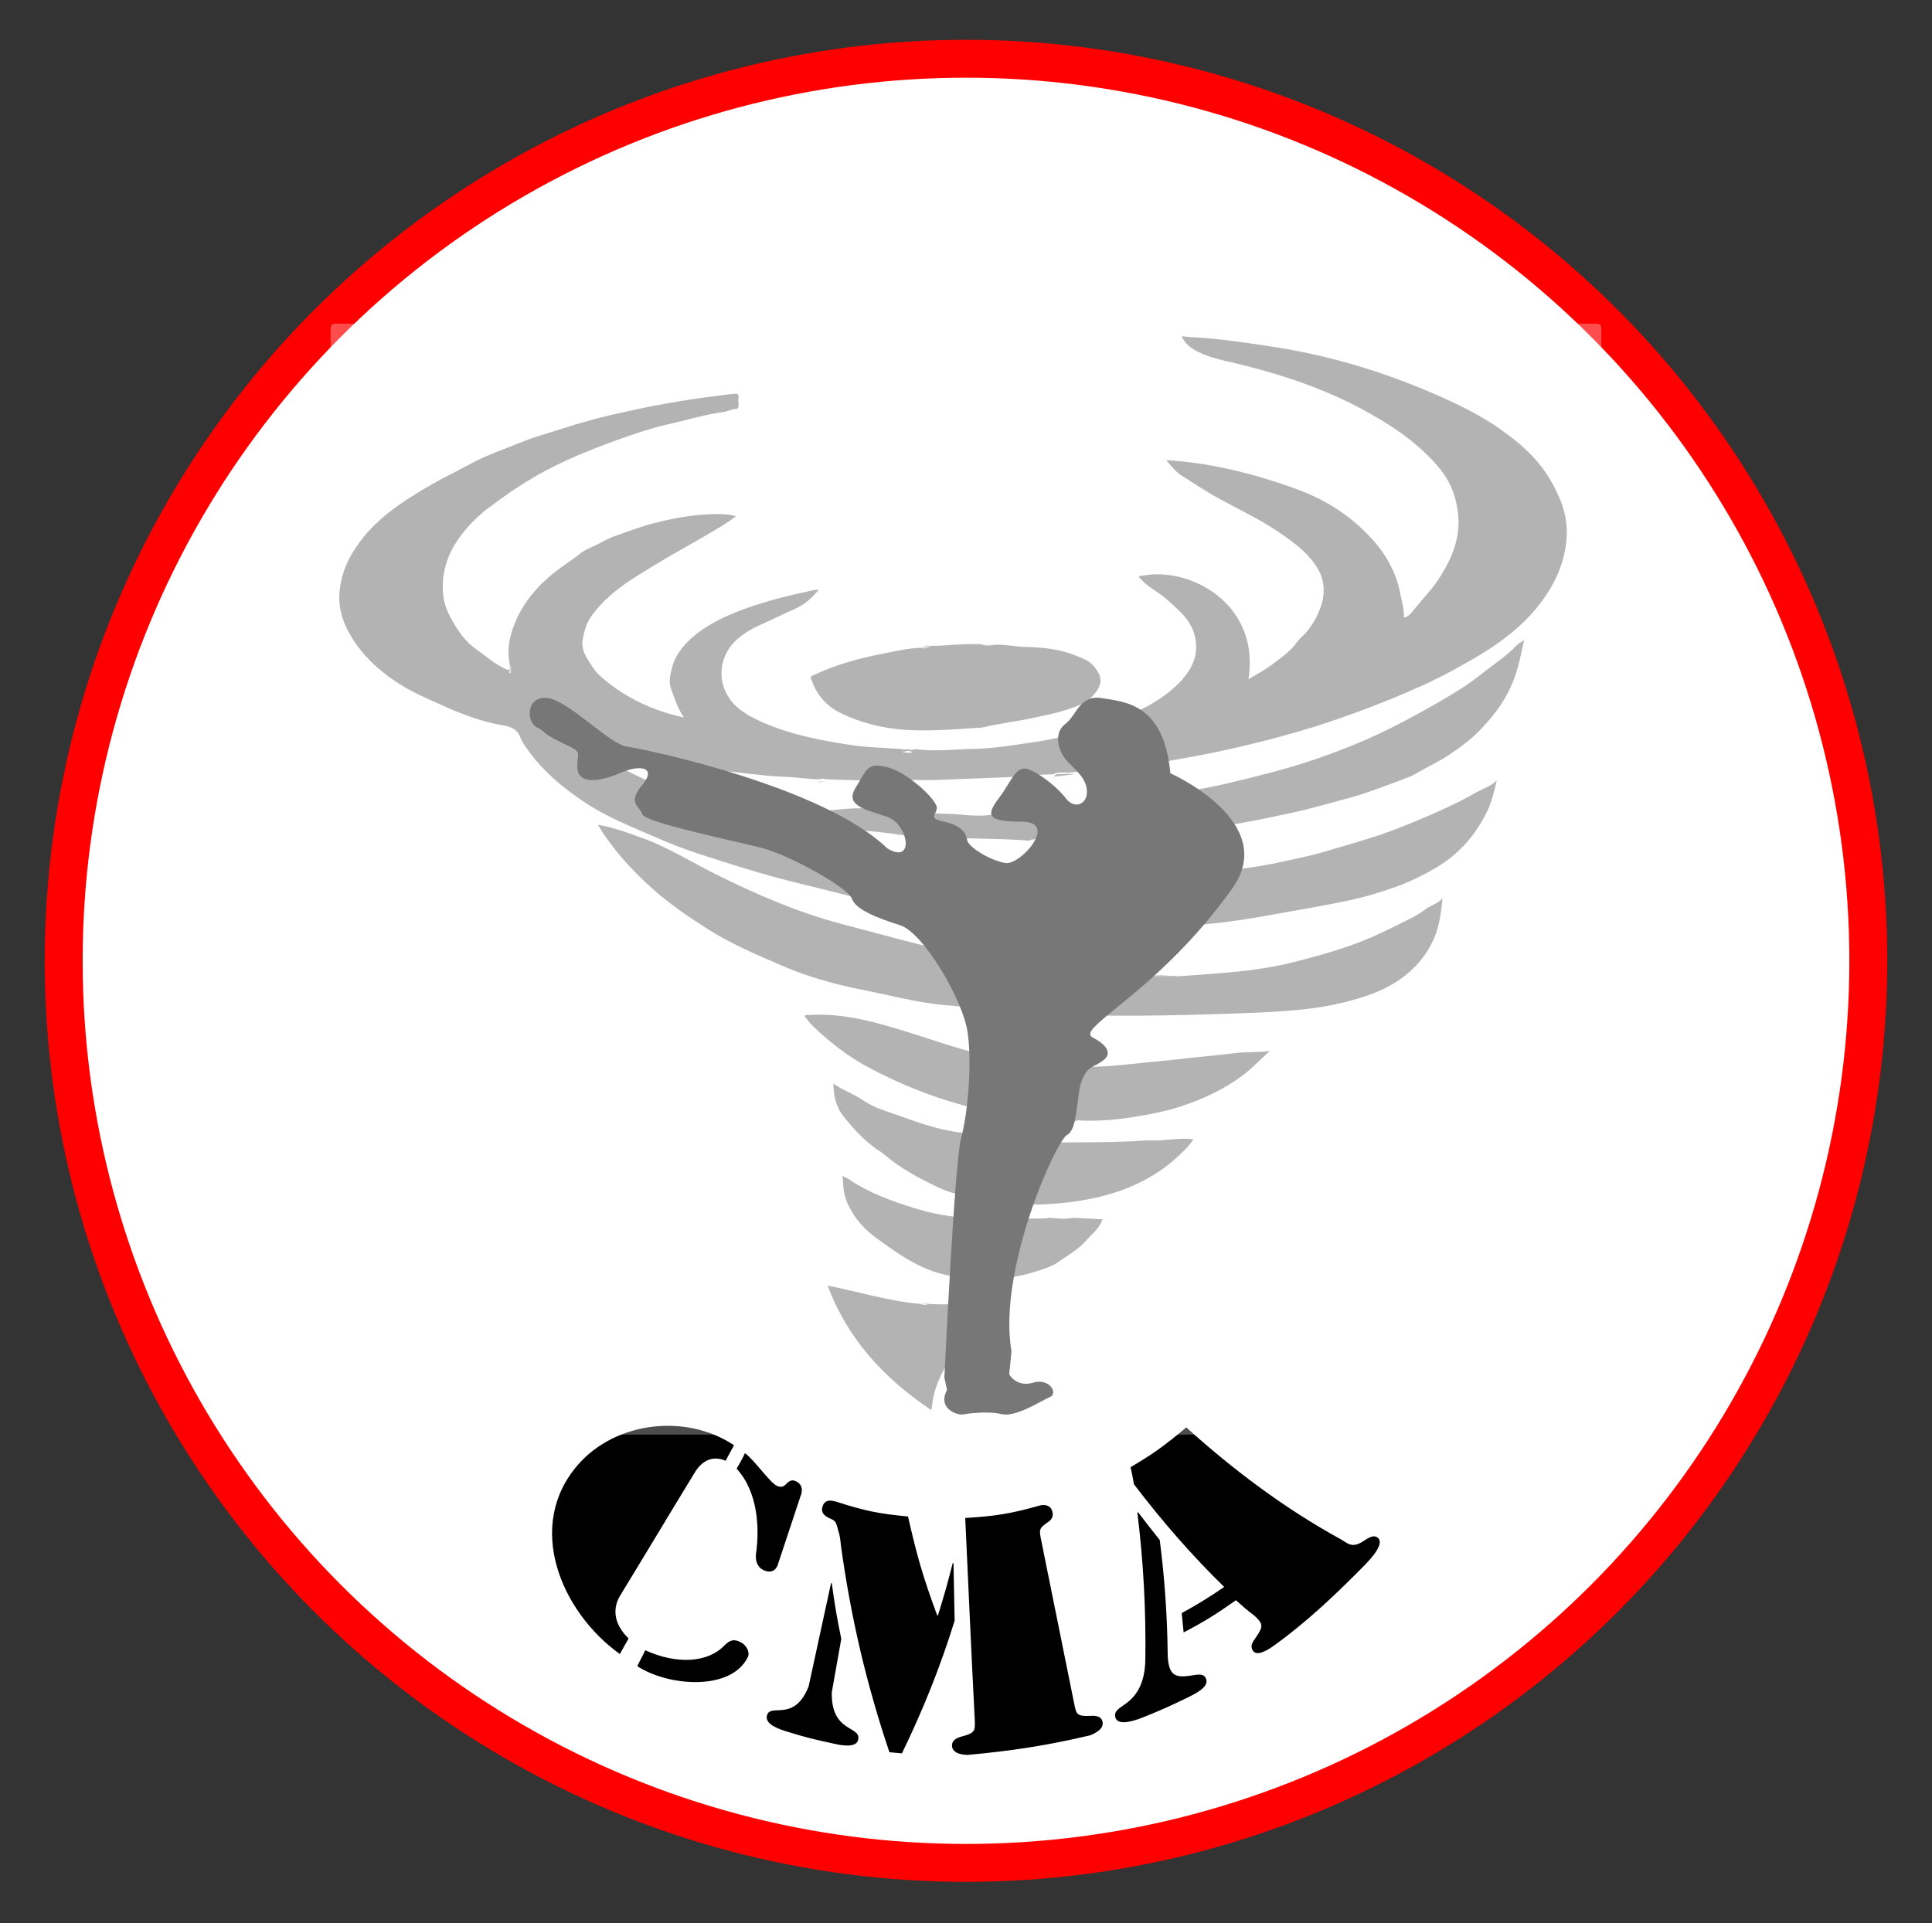 <?xml version="1.0" encoding="utf-8"?>
<!-- Generator: Adobe Illustrator 19.0.0, SVG Export Plug-In . SVG Version: 6.00 Build 0)  -->
<svg version="1.1" id="Layer_1" xmlns="http://www.w3.org/2000/svg" xmlns:xlink="http://www.w3.org/1999/xlink" x="0px" y="0px"
	 viewBox="27 28.1 509.6 507.4" style="enable-background:new 27 28.1 509.6 507.4;" xml:space="preserve">
<rect x="27" y="28.1" width="509.6" height="507.4" fill="#333333" stroke="none"/>
<style type="text/css">
	.st0{fill:#FFFFFF;stroke:#FF0000;stroke-width:10;stroke-miterlimit:10;}
	.st1{opacity:0.3;}
	.st2{fill:#FEFEFE;}
	.st3{fill:#9A9A9A;}
	.st4{fill:#2F2F2F;}
	.st5{fill:#C7C7C7;}
	.st6{fill:#F1F1F1;}
	.st7{fill:#0E0E0E;}
	.st8{fill:#343434;}
	.st9{fill:#404040;}
	.st10{fill:#101010;}
	.st11{fill:#878787;}
	.st12{fill:#F0F0F0;}
	.st13{fill:#C4C4C4;}
	.st14{fill:#E9E9E9;}
	.st15{fill:#C3C3C3;}
	.st16{fill:#909090;}
	.st17{fill:#C2C2C2;}
	.st18{fill:#CACACA;}
	.st19{fill:#1D1D1D;}
	.st20{fill:#A3A3A3;}
	.st21{fill:#777777;}
</style>
<circle id="outer_circle_1_" class="st0" cx="281.8" cy="281.6" r="238"/>
<g id="cma_1_">
	<g id="XMLID_9_">
		<path id="XMLID_54_" d="M190.5,464.5c-15.6-11.2-25.1-33.9-11-50c10-11.4,28.5-13.5,41.1-5.1c-0.9,1.6-1.3,2.5-2.2,4.1
			c-3.7-1.6-6.5,0.3-8.2,3.2c-6.6,10.8-13.1,21.7-19.7,32.5c-1.7,2.9-2,7,2.3,11.2C191.8,462.1,191.4,462.9,190.5,464.5z
			 M223.5,411.5c2.4,1.7,6.5,7.7,8.4,8.6c1.1,0.5,1.7,0.3,2.5-0.5s1.5-1.2,2.5-0.7c2.3,1,1.5,3.4,1.3,3.8c-2.4,7.2-3.6,10.9-6,18.1
			c-0.1,0.4-0.9,2.8-3.7,1.6c-1.8-0.8-2.3-2.6-2.1-4.3c1-6.9,0.5-16.4-5.1-22.5C222.2,414,222.7,413.2,223.5,411.5z M222.2,461.3
			c1.8,0.8,2.6,2.8,2.1,3.9c-4.3,9.1-20.9,7.9-29.2,2.5c0.8-1.7,1.3-2.5,2.1-4.2c8.3,3.8,16.6,3.3,20.9-1.3
			C219.2,461.2,220.2,460.3,222.2,461.3z"/>
		<path id="XMLID_50_" d="M247.6,424.3c7.4,2.4,11.3,3.2,18.9,3.9c2.4,10.5,3.9,15.8,7.7,26.1c0.1,0,0.1,0,0.2,0
			c1.7-5.5,2.5-8.3,3.9-13.8c0.1,0,0.1,0,0.2,0c0.1,6.1,0.2,9.1,0.3,15.2c-3.7,12-8.4,23.7-13.9,35c-1.3-0.1-2-0.2-3.3-0.3
			c-6.1-18.1-10.2-35.7-12.8-54.6c-0.1-1.3-0.3-2.7-0.7-3.9c-0.4-1.4-0.5-2.5-1.8-3c-0.9-0.4-2.9-1.2-2.4-3.1
			C244.5,423.3,246.7,424.1,247.6,424.3z M246.2,445.8c0.1,0,0.1,0,0.2,0c0.8,5.9,1.3,8.8,2.5,14.7c-1,5.6-1.5,8.4-2.5,14.1
			c-0.2,10.6,7.5,8.8,7,12.3c-0.3,2.6-4.9,1.6-6.2,1.3c-5.1-1.1-7.7-1.7-12.8-3.3c-1.2-0.4-5.8-1.7-5.1-4.2c0.9-3.4,7.2,2,11-7.7
			C242.7,462.1,243.8,456.7,246.2,445.8z M281.6,428.6c8-0.5,11.9-1.1,19.7-3.3c0.3-0.1,2.8-0.6,3.3,1.7c0.3,1.1-0.2,2.1-1.2,2.7
			c-2.5,1.7-2.3,2.1-1.7,5.1c2.9,14.2,5.7,28.4,8.6,42.6c0.6,3,0.6,3.6,4.6,3.4c1.5-0.1,2.6,0.3,2.9,1.5c0.6,2.3-3.1,3.6-3.5,3.7
			c-11,2.6-20.8,4.1-32,5.1c-0.5,0-4.2,0-4.2-2.5c0-1.2,1-1.9,2.4-2.3c3.9-1,3.7-1.6,3.6-4.7C283.2,464,282.4,446.3,281.6,428.6z"/>
		<path id="XMLID_28_" d="M332.9,434.4c1.3,10,2,20.3,2.1,30.3c0.2,5.5,2,6.1,6,5.5c1.9-0.3,3.5-0.7,4.1,0.8
			c0.9,2.1-2.5,3.8-4.7,4.9c-4.9,2.4-7.4,3.5-12.4,5.5c-2.2,0.8-6.2,2.1-6.8-0.2c-0.5-1.9,1.4-2.5,3.5-4.2c2-1.7,4.3-4.7,4.4-11
			c0.2-13-0.5-25.9-2.1-38.8c0.1-0.1,0.1-0.1,0.2-0.1C329.4,430,330.6,431.5,332.9,434.4z M353,450.3c-5.4,3.8-8.1,5.5-13.8,8.5
			c-0.2-2-0.3-3.1-0.5-5.1c4.5-2.5,6.8-3.9,11.2-6.9c-8.6-8.4-16.5-17.5-23.8-27.1c-0.3-1.8-0.5-2.7-0.9-4.5
			c6.1-3.6,9-5.7,14.7-10.5c12.5,11.3,26.1,21.5,40.9,29.6c1.9,1.2,3,2.3,6,0.3c1.5-1,2.8-1.7,3.8-0.6c1.4,1.6-1.8,5.1-3.5,6.9
			c-7.5,7.6-15,14.8-23.7,21.1c-2,1.5-5,3.3-6,1.5c-0.6-1.1-0.2-1.9,0.8-3.3c2-2.9,2.1-3.6-0.3-5.8C355.8,452.8,354.9,452,353,450.3
			z"/>
	</g>
</g>
<g id="XMLID_1_" class="st1">
	<g id="XMLID_4_">
		<path id="XMLID_60_" class="st2" d="M281.9,406.6c-55.4,0-110.7,0-166.1,0c-1.4,0-1.6-0.4-1.6-1.6c0-96.6,0-193.2,0-289.9
			c0-1.4,0.4-1.6,1.6-1.6c110.6,0,221.3,0,331.9,0c1.6,0,1.7,0.4,1.7,1.8c0,96.6,0,193.1,0,289.7c0,1.4-0.4,1.6-1.6,1.6
			C392.6,406.6,337.3,406.6,281.9,406.6z"/>
		<path id="XMLID_59_" d="M324.9,259.8c4.1-0.1,8.2-0.1,12.3-0.5c4.8-0.4,9.6-0.9,14.4-1.6c4.5-0.6,9-1.2,13.4-2.2
			c3.6-0.8,7.2-1.5,10.7-2.5c5.2-1.5,10.4-3,15.5-4.7c4.1-1.4,8.2-3.1,12.2-4.8c4.4-1.9,8.8-3.9,12.9-6.3c1.8-1,3.9-1.6,5.5-3.2
			c-0.7,2.9-1.3,5.7-2.6,8.3c-1.6,3.2-3.5,6.1-5.9,8.7c-2.2,2.3-4.6,4.3-7.3,5.9c-3,1.8-6.2,3.4-9.5,4.7c-3.2,1.2-6.4,2.2-9.7,3.1
			c-4.1,1.1-8.2,1.8-12.3,2.6c-4.3,0.8-8.6,1.5-12.9,2.3c-4.4,0.8-8.8,1.5-13.3,2c-5.1,0.6-10.2,1-15.3,1.3
			c-3.2,0.2-6.5-0.1-9.7,0.2c-3.2,0.3-6.4-0.2-9.5-0.1c-4,0.2-8-0.6-11.9-0.6c-4.7,0-9.3-1.1-14-1.4c-6.1-0.3-12-1.9-18-2.7
			c-9.9-1.2-19.5-4.1-29.2-6.4c-6.7-1.6-13.3-3.4-19.9-5.5c-6.6-2.1-13.4-4.1-19.7-6.9c-6.6-2.9-13.4-5.5-19.4-9.4
			c-6.1-4-11.6-8.6-15.8-14.6c-0.6-0.8-1.2-1.7-1.6-2.7c-0.7-2.2-2.5-3-4.5-3.3c-5.9-1-11.4-3.1-16.8-5.6c-3.5-1.6-7.1-3.1-10.4-5.2
			c-4.5-2.8-8.6-6.3-11.7-10.7c-2.9-4.2-4.9-8.7-4.3-14.2c0.6-5.5,3-9.9,6.3-14c3.8-4.7,8.6-8.2,13.8-11.4
			c5.2-3.3,10.7-5.9,16.1-8.8c1.6-0.8,3.3-1.5,5-2.2c3.8-1.4,7.5-3.1,11.4-4.3c3.2-1,6.4-2,9.6-3c3.7-1.1,7.4-2.1,11.1-2.9
			c4-0.9,8.1-1.8,12.1-2.5c4.6-0.8,9.2-1.6,13.8-2.1c1.6-0.2,3.3-0.5,5-0.6c0.7-0.1,1.1,0.1,1,0.9c-0.1,0.7,0,1.4,0,2.1
			c0,0.5-0.1,1-0.7,1c-1.2,0-2.2,0.7-3.3,0.8c-5,0.7-9.9,2.2-14.8,3.3c-5.2,1.2-10.2,3-15.2,4.8c-2.7,1-5.4,2.1-8.1,3.2
			c-4.2,1.8-8.3,3.8-12.2,6.1c-4.1,2.4-8.1,5.2-11.9,8.1c-3.5,2.7-6.6,6-8.9,9.9c-2.4,4.2-3.4,8.8-2.7,13.6c0.4,2.8,1.8,5.3,3.2,7.6
			c1.4,2.2,3.1,4.4,5.3,5.9c2.8,2,5.3,4.3,8.5,5.6c0.7-0.4,0.7-0.4,0.4-1.8c-0.8-4.1,0.2-7.9,1.8-11.5c2-4.6,5.2-8.4,9.1-11.7
			c2.5-2.1,5.3-3.8,7.8-5.8c1-0.8,2.2-1.3,3.3-1.8c2-0.9,3.8-2.1,5.9-2.8c3.7-1.3,7.3-2.7,11.1-3.6c4.5-1.1,8.9-1.9,13.5-2.1
			c2.4-0.1,4.7-0.2,7.2,0.5c-2.4,1.9-4.9,3.3-7.3,4.7c-3.9,2.3-7.9,4.5-11.8,6.8c-3,1.8-6,3.6-8.9,5.5c-4,2.7-7.7,5.8-10.4,9.8
			c-1.1,1.6-1.6,3.6-2,5.7c-0.3,1.9,0.2,3.5,1.2,5.1c1.1,1.8,2.2,3.6,3.9,5c6.2,5.3,13.3,8.7,21.6,10.5c-1.7-2.5-2.5-5.1-3.4-7.6
			c-0.7-1.8-0.2-3.8,0.3-5.7c0.7-2.6,2.1-4.6,4-6.6c2.8-2.8,6.1-4.8,9.6-6.5c3.1-1.4,6.2-2.6,9.5-3.6c3.5-1.1,7-2,10.6-2.8
			c1.6-0.3,3.1-0.8,5-1c-1.7,2.2-3.6,3.8-5.8,4.9c-3.1,1.4-6.2,2.9-9.3,4.3c-2.3,1-4.6,2.3-6.5,4c-4.3,3.8-5.7,10.4-1.9,15.7
			c2.2,3.1,5.4,4.7,8.7,6.2c7.3,3.2,15,4.7,22.8,5.9c4.5,0.7,9.1,0.8,13.6,1.1c0.9,0.4,2-0.2,2.9,0.3c0.4-0.1,0.9-0.3,1.3-0.2
			c4.9,0.6,9.8,0,14.8-0.1c5.4-0.1,10.8-1,16.1-1.8c3.8-0.5,7.6-1.4,11.3-2.4c6.4-1.7,12.7-3.9,18.5-7c3.2-1.7,6.1-3.8,8.6-6.3
			c2.5-2.6,4.5-5.7,4.4-9.7c-0.1-3.5-1.6-6.4-4-8.8c-2.1-2-4.1-4-6.6-5.6c-1.7-1.1-3.3-2.3-4.6-3.9c13-3.2,32.2,7,29,27.1
			c2-1.2,4.1-2.3,6-3.7c2.5-1.9,5.1-3.6,6.9-6.2c0.6-0.8,1.4-1.5,2.1-2.2c1.8-2,3.1-4.3,4-6.8c1.2-3.2,1.2-6.7-0.5-9.9
			c-2.2-3.9-5.6-6.6-9.2-9.1c-5.1-3.7-10.9-6.4-16.4-9.4c-3.6-1.9-7-4.2-10.5-6.4c-1.6-1-2.7-2.5-4.1-4.1
			c11.5,0.7,22.4,3.4,32.9,7.1c7,2.4,13.4,5.9,18.7,11c5.1,4.7,8.9,10.3,10.2,17.4c0.4,2,1,3.9,0.9,6c1.1-0.1,1.8-1,2.3-1.6
			c2.5-3.2,5.4-6,7.5-9.5c2.8-4.5,4.8-9.4,4.6-14.7c-0.2-4.3-1.4-8.6-4-12.2c-1.4-2-3.1-3.8-4.8-5.4c-3.8-3.6-8-6.6-12.5-9.2
			c-12.5-7.5-26.2-11.9-40.3-15.1c-2.4-0.6-4.8-1.2-7.1-2.4c-1.8-0.9-3.4-2-4.3-4.1c1.2,0.1,2.3,0.3,3.5,0.3
			c6.7,0.4,13.3,1.4,20,2.4c16.6,2.5,32.5,7.5,47.7,14.6c4.7,2.2,9.4,4.7,13.6,7.8c3.8,2.7,7.4,5.8,10.2,9.5c2,2.6,3.6,5.6,4.9,8.7
			c2.2,5.5,2.1,10.8,0.4,16.4c-1.4,4.5-3.7,8.3-6.6,11.9c-4.2,5.1-9.3,9-14.9,12.4c-2.3,1.4-4.7,2.7-7,4c-5.3,2.9-10.7,5.3-16.3,7.6
			c-4.4,1.8-8.9,3.5-13.5,5.1c-5.1,1.8-10.2,3.4-15.5,4.8c-3.6,1-7.3,1.9-11,2.8c-4,0.9-7.9,1.8-12,2.5c-4.4,0.8-8.7,1.7-13.1,2.2
			c-1.8,0.2-3.6,0.7-5.4,0.6c-1.1,0.3-2.3-0.1-3.3,0.6c-3.3,0.3-6.6,0.5-10,0.8c-1.9,0.4-3.9-0.3-5.7,0.6c-4.4,0-8.8,0.7-13.1,0.8
			c-6,0.2-12.1,0.5-18.1,0.7c-3.1,0.1-6.2-0.1-9.3,0c-6.5,0.3-12.9,0-19.4-0.2c-0.8-0.4-1.7,0.1-2.5,0c-3.1-0.2-6.1-0.6-9.2-0.7
			c-5.4-0.2-10.7-1.2-16-1.5c-5.6-0.4-10.9-1.8-16.4-2.4s-10.8-2.1-16.2-3.1c-0.2-0.1-0.4-0.1-0.7-0.1s-0.6,0.1-0.7-0.2
			c0.1,0.3,0.5,0.3,0.6,0.7c6.8,4.7,14.5,7.9,22.1,11.1c9.6,4.1,19.5,7.2,29.6,9.8c10,2.6,20,5.3,30.2,7.1
			c6.3,1.1,12.6,2.2,18.9,2.8c4.7,0.4,9.3,1.4,14,1.4c3.5,0,7,0.7,10.5,0.5c2.8-0.1,5.6,0.2,8.5,0.1c1.8,0.5,3.5-0.4,5.3-0.2
			C323.5,259.8,324.3,259.6,324.9,259.8z"/>
		<path id="XMLID_58_" d="M337.6,285.7c5.7-0.4,11.5-0.8,17.2-1.4c4.2-0.5,8.3-1.1,12.4-2.1c5.2-1.3,10.5-2.7,15.6-4.5
			c4.4-1.5,8.7-3.5,12.9-5.6c2.4-1.2,4.9-2.3,7-3.9c1.5-1.2,3.5-1.6,4.8-3.1c-0.4,3.7-0.8,7.3-2.3,10.7c-1.7,3.9-4.3,7.1-7.6,9.7
			c-2.8,2.2-6,3.9-9.5,5.1c-6.2,2.2-12.6,3.4-19.2,4c-5.4,0.5-10.8,0.7-16.2,0.9c-6.3,0.2-12.6,0.4-18.9,0.5
			c-6.6,0.1-13.1,0.1-19.7,0c-3.6-0.1-7.2-0.5-10.7-0.4c-4,0.1-7.8-0.7-11.7-0.7c-5.1,0-10.1-1.3-15.2-1.6
			c-7.6-0.6-14.9-2.7-22.3-4.1c-7.5-1.5-14.8-3.6-21.8-6.7c-6.3-2.7-12.7-5.5-18.6-9.2c-5.2-3.3-10.3-6.8-14.9-10.9
			c-5.4-4.9-10.3-10.2-14.2-16.7c4.6,0.8,8.7,2.4,12.8,3.9c6.7,2.6,12.8,6.5,19.2,9.6c10.3,5.1,20.8,9.6,32,12.6
			c12.7,3.3,25.3,7,38.2,9.3c5.8,1,11.7,2.3,17.6,2.8c4.7,0.4,9.3,1.2,14,1.3c4,0,8,0.6,11.9,0.5
			C332.8,285.6,335.2,285.4,337.6,285.7z"/>
		<path id="XMLID_57_" d="M263,248.1c-2.9-0.3-5.9-0.8-8.8-0.8c-5-0.1-10-1.2-15-1.5c-1.2-0.1-2.5-0.1-3.8-0.2
			c0.2-0.6,0.5-1.1,1.1-1.2c2.8-0.8,5.5-1.8,8.5-2.3c6.4-1.1,12.7-0.8,19.1-0.3c0.6,0.3,1.2-0.2,1.8,0c3.5,0.4,7,1,10.6,1
			c4.3,0.1,8.6,1,12.9,0.1c0.5-0.1,0.9-0.1,1.4,0c4.1,0.1,8.2-0.7,12.2-1c5-0.4,10-1,14.9-1.6c4.5-0.5,8.9-1.2,13.3-1.9
			c4.4-0.7,8.8-1.5,13.3-2.3c3.8-0.7,7.5-1.6,11.2-2.5c3.6-0.9,7.1-1.8,10.6-2.8c5-1.4,9.9-3.1,14.8-5c4.2-1.6,8.3-3.4,12.3-5.4
			c4.9-2.4,9.7-5.1,14.4-7.8c3.4-2,6.9-4.2,10-6.7s6.5-4.6,9.2-7.5c0.5-0.5,1.1-0.8,2-1.4c-0.9,4.2-1.6,7.9-3.2,11.6
			c-2.1,5-5.4,9.1-9.1,12.8c-2.1,2.1-4.6,3.9-7.1,5.6c-2.9,2-6.1,3.4-9.1,5.2c-1.3,0.8-2.8,1.2-4.2,1.8c-4.1,1.5-8.1,3.1-12.3,4.3
			c-5.5,1.5-10.9,3.1-16.5,4.3c-3.9,0.8-7.8,1.7-11.8,2.4c-4.8,0.9-9.5,1.6-14.3,2.2c-1.6,0.2-3.3,0.5-4.9,0.6
			c-1.3,0.3-2.7-0.1-3.9,0.6c-9.2,0.8-18.3,1.1-27.5,1.4c-2.2-0.4-4.5,0-6.7,0.1c-6.7-0.6-13.4-0.4-20.1-0.8
			c-3.9-0.2-7.7-0.6-11.6-0.8c-0.5,0-1,0-1.5,0.2C264.5,247.8,263.7,248.5,263,248.1z"/>
		<path id="XMLID_56_" d="M307.4,323.8c-18.4-0.8-35.7-5.6-51.9-14.4c-5.3-2.9-10.1-6.7-14.4-10.9c-0.7-0.7-1.2-1.5-1.9-2.3
			c0.3-0.5,0.8-0.3,1.2-0.3c7.7-0.5,15.1,1.2,22.4,3.4c8.2,2.4,16.1,5.4,24.4,7.3c5.8,1.3,11.7,2.8,17.7,2.9
			c5.9,0.2,11.9,0.2,17.8-0.4c4.9-0.5,9.9-1,14.8-1.5c5-0.6,10-1,14.9-1.6c3-0.4,6-0.2,9.5-0.6c-2.6,2.4-4.7,4.6-7.2,6.5
			c-4.9,3.6-10.2,6.1-15.9,8c-3.6,1.2-7.3,2-11,2.6c-5.5,1-11,1.5-16.5,1.2C310,323.6,308.7,324.3,307.4,323.8z"/>
		<path id="XMLID_49_" d="M272.6,198.5c4.5,0,8.9-0.7,13.4-0.4c0.8,0.4,1.8-0.2,2.6,0.2c3.1-0.4,6.1,0.5,9.1,0.5
			c4.6,0.1,9.1,0.6,13.4,2.4c1.7,0.7,3.4,1.3,4.6,2.9c1.8,2.3,2.2,4.1,0.5,6.4c-1,1.4-2.3,2.7-4,3.4c-3.9,1.8-8,2.6-12.2,3.5
			c-4.5,1-9.1,1.5-13.7,2.6c-0.8,0.2-1.7,0.1-2.6,0.2c-4.2,0.3-8.4,0.6-12.6,0.6c-7.8,0.1-15.2-1.1-22.2-4.5
			c-3.8-1.8-6.4-4.7-7.8-8.7c-0.2-0.5-0.5-1,0.3-1.3c1-0.4,2-0.9,3-1.3c4.8-2,9.8-3.3,14.8-4.3c3.6-0.7,7.2-1.6,10.9-1.7
			C270.9,198.8,271.7,198.8,272.6,198.5z"/>
		<path id="XMLID_48_" d="M246.8,314c2.8,1.9,5.6,2.8,8,4.5c2.5,1.7,5.4,2.6,8.3,3.6c5.6,2,11.3,4.1,17.2,4.8
			c5.5,0.7,10.8,2.1,16.4,2.1c2.9,0,5.8,0.5,8.8,0.5c6.9,0,13.7,0,20.6-0.3c1.6-0.1,3.3-0.3,5-0.2c3.5,0.1,7-0.8,10.7-0.3
			c-1.4,2.1-3.3,3.8-5.1,5.4c-3.6,3.2-7.8,5.6-12.2,7.4c-2.7,1.1-5.5,1.9-8.4,2.6c-5.1,1.1-10.3,1.7-15.6,1.8
			c-3.6,0.1-7.2-0.2-10.7-0.8c-5.3-0.8-10.8-1.5-15.7-3.9c-4.8-2.3-9.5-4.8-13.6-8.3c-0.7-0.6-1.6-1.2-2.4-1.7
			c-3.5-2.5-6.4-5.7-9-9.1C247.5,319.9,246.9,317.2,246.8,314z"/>
		<path id="XMLID_47_" d="M310.3,349.4c2.5,0.1,5,0.3,7.5,0.4c-0.8,2.5-2.8,3.8-4.3,5.6c-2.1,2.4-4.9,3.9-7.4,5.7
			c-1.7,1.2-3.8,1.8-5.7,2.4c-2.6,0.9-5.3,1.4-8.1,1.9c-4.2,0.6-8.3,0-12.4-0.4c-8.1-0.7-14.5-5-20.7-9.5c-2.4-1.7-4.8-3.7-6.6-6.3
			c-1.9-2.8-3.2-5.6-3.2-9c0-0.5-0.1-1.1-0.2-1.8c1.2,0.4,2.1,1.1,3,1.7c4.9,3,10.3,5,15.8,6.7c3.5,1.1,7.1,1.9,10.7,2.3
			c7,0.6,13.9,0.6,20.9,0.5c1.5,0,3,0,4.5-0.2C306.2,349.7,308.2,349.4,310.3,349.4z"/>
		<path id="XMLID_46_" d="M271.8,372.1c5.1,0.4,10.2-0.1,15.3-0.5c0.7-0.1,1.4-0.5,2.1,0.1c-2.2,3.3-4.3,6.6-7,9.6
			c-1.5,1.6-3.1,3.3-4.4,5.2c-2.7,3.9-4.6,8.2-5,13c0,0.2-0.1,0.3-0.2,0.6c-12.4-8.3-22-18.7-27.3-32.8c8.2,1.6,16.1,4.1,24.3,4.8
			C270.4,372.4,271.1,371.9,271.8,372.1z"/>
		<path id="XMLID_45_" class="st3" d="M324.9,259.8c-2.5-0.1-4.9,0.8-7.4,0.1C320,259.8,322.5,259.2,324.9,259.8z"/>
		<path id="XMLID_44_" class="st4" d="M337.6,285.7c-2.4,0.1-4.7,0.3-7.1,0C332.8,285.1,335.2,285.6,337.6,285.7z"/>
		<path id="XMLID_43_" class="st5" d="M298.4,249.8c2.2-0.7,4.5-0.3,6.7-0.1C302.8,249.7,300.6,250.2,298.4,249.8z"/>
		<path id="XMLID_42_" class="st6" d="M310.3,349.4c-2,0.5-4.1,0.2-6.1,0C306.2,349.4,308.2,349.4,310.3,349.4z"/>
		<path id="XMLID_41_" class="st7" d="M305,233c0.6-1,1.6-0.6,2.5-0.7c1.1-0.1,2.2,0,3.2,0C308.8,232.6,306.9,232.8,305,233z"/>
		<path id="XMLID_40_" class="st8" d="M332.6,248.3c1.2-1.2,2.6-0.6,3.9-0.6C335.2,247.9,333.9,248.4,332.6,248.3z"/>
		<path id="XMLID_39_" class="st9" d="M307.4,323.8c1.3,0.1,2.6-0.8,3.9-0.1C310,324.3,308.7,324.2,307.4,323.8z"/>
		<path id="XMLID_38_" class="st10" d="M320.7,231.6c0.9-1.3,2.2-0.5,3.3-0.6C322.9,231.2,321.8,231.4,320.7,231.6z"/>
		<path id="XMLID_37_" class="st11" d="M272.6,198.5c-0.8,0.5-1.6,0.9-2.5,0.6C270.8,198.5,271.6,198.2,272.6,198.5z"/>
		<path id="XMLID_36_" class="st12" d="M267.6,226.7c-1,0.1-1.9,0-2.9-0.3C265.7,226.7,266.8,225.6,267.6,226.7z"/>
		<path id="XMLID_35_" class="st13" d="M242.5,234.4c0.8-0.6,1.7-0.3,2.5,0C244.2,234.2,243.3,235.2,242.5,234.4z"/>
		<path id="XMLID_34_" class="st14" d="M288.6,198.4c-0.9,0-1.8,0.1-2.6-0.2C286.8,198.4,287.8,197.2,288.6,198.4z"/>
		<path id="XMLID_33_" class="st15" d="M183.8,227.1c-0.6-0.2-1.2-0.4-1.6-1.1c0.9,0.1,1.7,0.2,2.4,0.6
			C184.4,226.8,184,226.7,183.8,227.1z"/>
		<path id="XMLID_32_" class="st16" d="M289.2,371.7c-0.7,0-1.4-0.1-2.1-0.1c0.5-0.2,0.9-0.4,1.4-0.6
			C289.1,370.9,289.4,371.1,289.2,371.7z"/>
		<path id="XMLID_31_" class="st17" d="M271.8,372.1c-0.7,0.6-1.4,0.2-2.2,0C270.4,372.1,271.1,371.2,271.8,372.1z"/>
		<path id="XMLID_19_" class="st18" d="M265.9,241.8c-0.6,0.6-1.2,0.1-1.8,0C264.7,241.7,265.3,241,265.9,241.8z"/>
		<path id="XMLID_18_" class="st19" d="M263,248.1c0.7,0.3,1.6-0.9,2.2,0.3C264.4,248.4,263.7,248.4,263,248.1z"/>
		<path id="XMLID_8_" class="st20" d="M161.5,203.6c0.3,0.5,0.3,1.1,0.3,1.6c0,0.7-0.3,0.6-0.7,0.2
			C161.8,205,161.2,204.2,161.5,203.6z"/>
	</g>
</g>
<path id="XMLID_7_" class="st21" d="M335.7,232.1c0,0,28.8,12.8,16.4,30.3c-12.4,17.6-26.8,28.4-32.2,32.9s-6.4,5.7-4.4,6.7
	s5.4,3.5,2.7,5.7s-4,1.3-5.7,5.1c-1.7,3.8-1,13.1-4,14.7s-18.4,35.7-14.7,57.1l-0.6,6.1c0,0,1.9,3.5,6.3,2.2s6.7,2.9,4.4,3.8
	c-2.3,1-9,5.4-12.7,4.5s-9.4-0.1-10.4,0.1s-6.7-1.4-4-6.5l-0.7-3.2c0,0,2.7-57.1,4.4-63.2c1.7-6.1,3-19.5,1.7-28.1
	s-11.7-26.2-17.8-28.1c-6-1.9-11.7-4.1-12.7-7s-16.4-11.5-23.8-13.4s-30.8-6.7-31.5-8.9c-0.7-2.2-4-2.9,0-7.7c4-4.8-0.7-5.4-5.7-3.2
	s-11.1,3.3-11.4-1.2c-0.3-4.5,2-3.9-4-6.7c-6-2.9-3.7-2.6-6.7-4.1c-3-1.6-2.7-8.6,3-7.7s16.1,12.1,20.8,12.8
	c4.7,0.6,51.8,10.5,68.6,26.8c7.4,4.5,5.6-6.4,0-8.3s-11.3-2.9-8.3-7.7s2.9-6.7,8.3-5.4s13.5,8.9,13.1,10.9c-0.3,1.9-2.3,2.6,2,3.5
	c4.4,1,5.7,2.9,6,4.8s6,5.4,10.1,6.1c4,0.6,14.1-10.9,4.4-10.9s-9.4-1.9-6-6.4s4.4-8.9,8-7.3c3.7,1.6,7.7,5.1,9.7,7.7
	s5.4,1.6,5.4-1.9s-3-5.7-5.4-8.3c-2.3-2.6-3.4-7.3-0.3-9.6c3-2.2,3.7-7.8,9.7-6.8C323.6,213.3,334,213.6,335.7,232.1z"/>
</svg>
